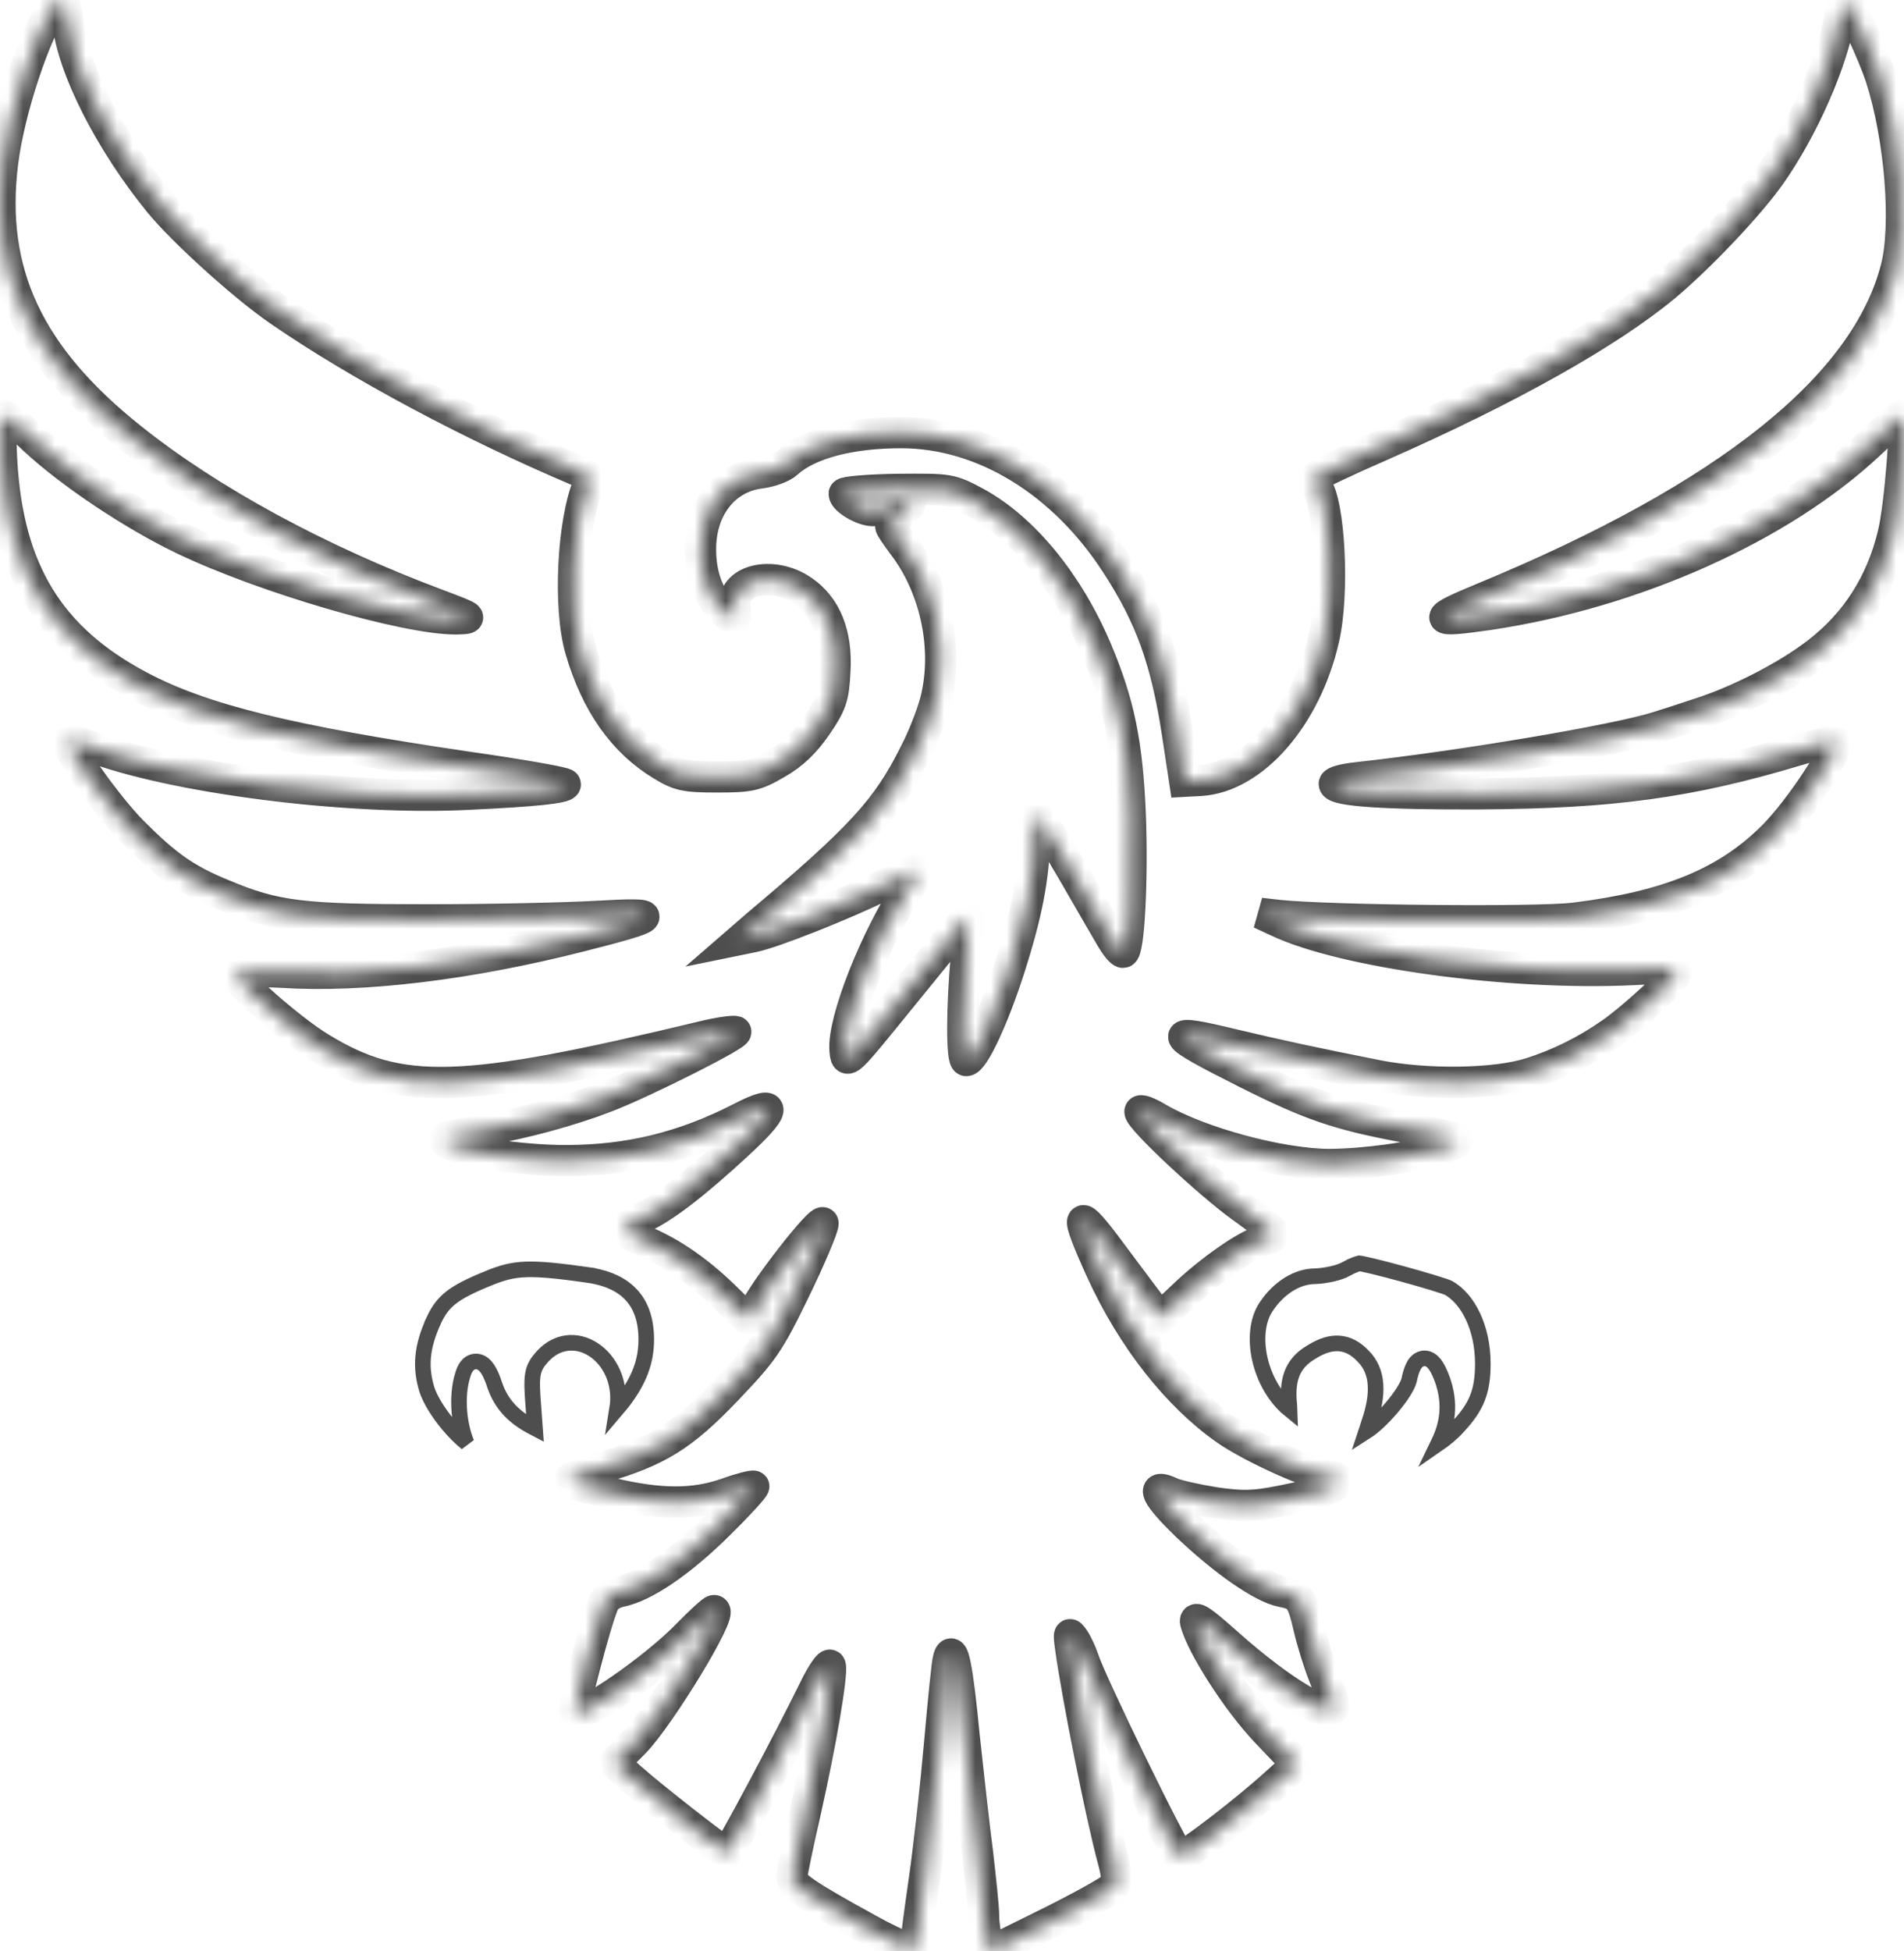<svg width="122" height="125" viewBox="0 0 122 125" fill="none" xmlns="http://www.w3.org/2000/svg">
<mask id="path-1-inside-1_2_50564" fill="white">
<path d="M3.522 0.308C2.303 1.889 0.571 7.077 0.165 10.433C-0.701 17.452 1.816 22.833 8.449 28.104C13.457 32.098 20.414 35.871 27.967 38.701C30.322 39.588 30.377 39.616 29.24 39.644C26.018 39.672 16.895 37.008 11.751 34.54C8.557 33.014 4.523 30.323 2.195 28.159C1.302 27.299 0.408 26.606 0.246 26.606C0.057 26.606 0.002 27.521 0.111 29.574C0.517 36.565 3.17 40.892 8.909 43.944C12.97 46.107 18.573 47.466 29.889 49.131C33.382 49.63 36.224 50.13 36.224 50.24C36.224 50.462 34.248 50.684 29.998 50.879C22.309 51.267 10.993 49.824 5.687 47.772C5.065 47.522 4.469 47.411 4.388 47.494C4.117 47.772 6.879 51.655 8.503 53.292C10.696 55.483 11.914 56.343 14.296 57.314C17.653 58.729 19.358 58.923 27.426 58.923C31.459 58.923 36.332 58.812 38.254 58.701C42.532 58.452 42.315 58.673 37.172 59.977C30.079 61.78 23.257 62.612 18.059 62.28C16.489 62.196 15.135 62.196 15.054 62.28C14.756 62.557 18.601 65.969 20.55 67.134C25.639 70.241 29.51 70.13 44.995 66.413C45.997 66.163 46.971 66.025 47.134 66.08C47.486 66.191 41.286 69.326 38.823 70.269C36.522 71.156 33.544 71.961 31.08 72.377C28.292 72.849 28.13 72.904 28.698 73.237C29.673 73.792 33.463 74.347 36.224 74.347C40.312 74.347 43.831 73.487 47.54 71.573C49.868 70.38 49.76 71.018 47.188 73.376C44.508 75.845 42.559 77.343 41.232 77.953C40.61 78.23 40.041 78.535 39.933 78.646C39.825 78.757 40.393 79.146 41.205 79.478C43.046 80.228 44.86 81.504 46.619 83.251C47.35 83.972 48 84.583 48.054 84.583C48.108 84.583 48.244 84.305 48.379 83.945C48.785 82.863 52.738 77.786 52.738 78.369C52.738 78.646 51.925 80.588 50.924 82.641C49.245 86.108 48.893 86.58 46.511 89.077C43.723 91.989 42.153 92.96 38.525 94.014C35.71 94.847 35.737 94.874 39.148 95.651C42.315 96.4 44.454 96.4 46.538 95.679C47.459 95.346 48.244 95.152 48.298 95.207C48.352 95.263 47.35 96.372 46.051 97.648C43.614 100.062 41.286 101.643 39.743 101.948C39.229 102.059 38.796 102.364 38.66 102.725C38.119 104.028 36.684 109.577 36.82 109.715C37.253 110.131 41.963 106.886 44.075 104.694C44.887 103.862 45.645 103.169 45.753 103.169C46.403 103.169 42.288 109.937 40.637 111.629L39.337 112.933L40.42 113.904C41.747 115.097 46.376 118.703 46.565 118.703C46.728 118.703 50.626 111.38 52.196 108.162C52.683 107.163 53.144 106.525 53.198 106.692C53.36 107.163 52.575 111.768 51.601 116.068C51.14 118.065 50.761 119.924 50.734 120.201C50.707 120.756 51.546 121.338 55.634 123.585C57.908 124.834 58.693 125.055 58.693 124.445C58.693 124.279 58.937 122.42 59.235 120.367C59.532 118.315 59.966 114.376 60.209 111.629C60.453 108.883 60.697 106.442 60.778 106.22C61.048 105.277 61.346 106.747 61.779 111.213C62.05 113.738 62.429 117.15 62.646 118.786C62.835 120.423 63.025 122.198 63.025 122.725C63.025 123.225 63.133 123.974 63.268 124.334L63.512 125L67.275 123.141C69.332 122.115 71.173 121.089 71.363 120.867C71.606 120.534 71.606 120.173 71.309 119.091C70.578 116.401 69.007 108.55 68.601 105.554C68.466 104.583 68.493 104.528 68.818 104.999C69.007 105.277 69.278 105.859 69.414 106.275C69.901 107.801 75.342 118.953 75.613 118.953C75.938 118.98 79.944 115.901 81.785 114.209L83.112 113.016L81.108 110.908C79.268 108.966 77.021 105.443 76.615 103.945C76.506 103.474 76.966 103.779 78.618 105.249C82.218 108.467 85.494 110.381 85.494 109.244C85.494 109.105 85.196 108.245 84.844 107.385C84.492 106.497 84.059 105.083 83.87 104.25C83.437 102.392 83.274 102.17 82.137 101.948C80.865 101.698 78.401 99.978 76.019 97.704C74.07 95.817 73.664 94.985 75.044 95.623C75.396 95.79 76.642 96.067 77.833 96.261C79.592 96.511 80.296 96.511 82.11 96.15C84.628 95.651 85.765 95.263 85.765 94.847C85.765 94.708 85.521 94.569 85.223 94.569C84.276 94.569 80.242 92.766 78.537 91.573C75.451 89.409 72.554 85.748 70.578 81.42C68.791 77.481 68.953 77.204 71.227 80.283C72.364 81.809 73.528 83.362 73.826 83.751L74.341 84.416L75.802 83.029C77.508 81.393 79.917 79.7 80.973 79.451C81.379 79.34 81.704 79.173 81.704 79.062C81.704 78.951 80.757 78.175 79.62 77.37C77.454 75.817 73.041 71.683 73.041 71.212C73.041 71.046 73.555 71.24 74.205 71.628C76.858 73.181 82.056 74.596 85.223 74.596C87.524 74.569 90.421 74.18 92.262 73.598C94.076 73.043 93.913 72.96 89.636 72.127C85.711 71.378 83.924 70.768 79.944 68.771C74.692 66.135 74.557 65.83 79.132 66.94C81.812 67.578 84.222 68.105 88.309 68.909C91.45 69.52 95.835 69.464 98.082 68.743C99.842 68.188 101.602 67.328 103.226 66.191C104.661 65.192 107.422 62.64 107.422 62.307C107.422 62.058 106.637 62.002 104.525 62.113C96.756 62.474 86.09 61.031 81.839 59.006L80.757 58.507L81.975 58.646C85.25 58.979 98.515 59.117 100.925 58.812C106.962 58.063 110.698 56.51 113.648 53.541C115.354 51.822 117.953 47.855 117.628 47.522C117.547 47.439 116.41 47.688 115.083 48.077C108.234 50.13 103.307 50.795 94.834 50.851C88.797 50.879 85.494 50.657 85.494 50.213C85.494 50.074 86.144 49.908 86.929 49.824C93.751 49.075 103.578 47.411 106.204 46.579C106.664 46.44 107.855 46.052 108.857 45.719C111.401 44.914 114.569 43.278 116.491 41.78C118.927 39.893 120.552 37.369 121.31 34.207C121.743 32.459 122.203 26.606 121.905 26.606C121.797 26.606 120.849 27.438 119.794 28.437C114.081 33.791 104.715 37.979 95.375 39.366C91.72 39.893 91.666 39.699 95.104 38.285C110.725 31.821 119.55 24.747 121.499 17.174C122.203 14.428 121.77 8.852 120.524 4.969C120.037 3.471 118.575 0.336 118.278 0.114C118.142 0.059 117.98 0.502 117.871 1.113C117.438 3.887 115.543 8.214 113.432 11.21C112.078 13.124 109.019 16.37 106.718 18.312C103.118 21.308 96.729 24.914 88.472 28.548C86.306 29.491 84.438 30.378 84.303 30.517C84.168 30.656 84.168 30.878 84.33 31.1C85.196 32.182 85.494 38.035 84.817 40.92C83.68 45.913 80.323 49.769 76.939 49.991L75.911 50.046L75.451 46.995C74.72 42.279 73.745 39.533 71.525 36.121C68.114 30.85 62.971 27.715 57.746 27.715C54.47 27.715 51.817 28.409 50.437 29.657C50.139 29.935 49.381 30.212 48.731 30.295C46.43 30.573 44.887 32.542 44.887 35.178C44.887 36.786 45.347 38.09 46.213 39.006C46.971 39.838 47.269 39.81 47.107 38.95C46.782 37.175 49.462 36.481 51.438 37.841C52.927 38.867 53.631 40.615 53.496 42.973C53.414 44.665 53.279 45.081 52.331 46.468C51.574 47.577 50.788 48.326 49.76 48.909C48.433 49.686 48.027 49.769 45.97 49.769C43.966 49.769 43.506 49.686 42.423 49.02C39.933 47.522 38.2 45.053 37.199 41.613C36.413 38.922 36.684 33.43 37.713 30.989C37.848 30.628 37.713 30.434 37.117 30.184C30.16 27.244 22.851 23.333 17.843 19.865C15.623 18.339 11.697 14.789 10.208 12.958C7.041 9.074 4.659 4.358 4.361 1.473C4.198 -0.052 4.009 -0.302 3.522 0.308ZM62.565 32.209C65.597 33.874 68.439 37.341 70.253 41.613C71.715 45.081 72.229 47.633 72.418 52.127C72.581 56.343 72.337 61.004 71.958 61.004C71.823 61.004 71.498 60.587 71.2 60.088C70.93 59.617 69.793 57.675 68.71 55.788C67.627 53.93 66.625 52.321 66.517 52.238C66.382 52.154 66.273 52.82 66.273 53.68C66.273 56.094 65.786 58.59 64.649 62.113C63.62 65.303 62.375 67.939 61.915 67.939C61.617 67.939 61.617 64.638 61.915 61.281C62.023 59.977 62.104 58.895 62.05 58.84C61.969 58.701 61.509 59.256 57.746 63.889C54.254 68.188 54.227 68.244 54.145 67.273C53.983 65.442 56.067 60.144 58.206 56.898C58.639 56.26 58.883 55.733 58.747 55.733C58.585 55.733 57.529 56.205 56.365 56.815C53.983 57.98 49.516 59.755 48.271 60.005L47.459 60.171L48.514 59.256C55.174 53.653 56.825 51.849 58.612 48.271C59.235 47.078 59.884 45.358 60.047 44.471C60.724 41.225 59.857 37.508 57.881 34.928C57.448 34.345 57.069 33.791 57.069 33.707C57.069 33.596 57.394 33.208 57.827 32.847C58.747 32.043 58.423 31.599 57.367 32.237C56.934 32.487 56.284 32.709 55.932 32.709C55.282 32.709 54.091 32.015 54.091 31.627C54.091 31.516 55.634 31.377 57.502 31.349C60.859 31.322 60.913 31.322 62.565 32.209Z"/>
</mask>
<path d="M3.522 0.308C2.303 1.889 0.571 7.077 0.165 10.433C-0.701 17.452 1.816 22.833 8.449 28.104C13.457 32.098 20.414 35.871 27.967 38.701C30.322 39.588 30.377 39.616 29.24 39.644C26.018 39.672 16.895 37.008 11.751 34.54C8.557 33.014 4.523 30.323 2.195 28.159C1.302 27.299 0.408 26.606 0.246 26.606C0.057 26.606 0.002 27.521 0.111 29.574C0.517 36.565 3.17 40.892 8.909 43.944C12.97 46.107 18.573 47.466 29.889 49.131C33.382 49.63 36.224 50.13 36.224 50.24C36.224 50.462 34.248 50.684 29.998 50.879C22.309 51.267 10.993 49.824 5.687 47.772C5.065 47.522 4.469 47.411 4.388 47.494C4.117 47.772 6.879 51.655 8.503 53.292C10.696 55.483 11.914 56.343 14.296 57.314C17.653 58.729 19.358 58.923 27.426 58.923C31.459 58.923 36.332 58.812 38.254 58.701C42.532 58.452 42.315 58.673 37.172 59.977C30.079 61.78 23.257 62.612 18.059 62.28C16.489 62.196 15.135 62.196 15.054 62.28C14.756 62.557 18.601 65.969 20.55 67.134C25.639 70.241 29.51 70.13 44.995 66.413C45.997 66.163 46.971 66.025 47.134 66.08C47.486 66.191 41.286 69.326 38.823 70.269C36.522 71.156 33.544 71.961 31.08 72.377C28.292 72.849 28.13 72.904 28.698 73.237C29.673 73.792 33.463 74.347 36.224 74.347C40.312 74.347 43.831 73.487 47.54 71.573C49.868 70.38 49.76 71.018 47.188 73.376C44.508 75.845 42.559 77.343 41.232 77.953C40.61 78.23 40.041 78.535 39.933 78.646C39.825 78.757 40.393 79.146 41.205 79.478C43.046 80.228 44.86 81.504 46.619 83.251C47.35 83.972 48 84.583 48.054 84.583C48.108 84.583 48.244 84.305 48.379 83.945C48.785 82.863 52.738 77.786 52.738 78.369C52.738 78.646 51.925 80.588 50.924 82.641C49.245 86.108 48.893 86.58 46.511 89.077C43.723 91.989 42.153 92.96 38.525 94.014C35.71 94.847 35.737 94.874 39.148 95.651C42.315 96.4 44.454 96.4 46.538 95.679C47.459 95.346 48.244 95.152 48.298 95.207C48.352 95.263 47.35 96.372 46.051 97.648C43.614 100.062 41.286 101.643 39.743 101.948C39.229 102.059 38.796 102.364 38.66 102.725C38.119 104.028 36.684 109.577 36.82 109.715C37.253 110.131 41.963 106.886 44.075 104.694C44.887 103.862 45.645 103.169 45.753 103.169C46.403 103.169 42.288 109.937 40.637 111.629L39.337 112.933L40.42 113.904C41.747 115.097 46.376 118.703 46.565 118.703C46.728 118.703 50.626 111.38 52.196 108.162C52.683 107.163 53.144 106.525 53.198 106.692C53.36 107.163 52.575 111.768 51.601 116.068C51.14 118.065 50.761 119.924 50.734 120.201C50.707 120.756 51.546 121.338 55.634 123.585C57.908 124.834 58.693 125.055 58.693 124.445C58.693 124.279 58.937 122.42 59.235 120.367C59.532 118.315 59.966 114.376 60.209 111.629C60.453 108.883 60.697 106.442 60.778 106.22C61.048 105.277 61.346 106.747 61.779 111.213C62.05 113.738 62.429 117.15 62.646 118.786C62.835 120.423 63.025 122.198 63.025 122.725C63.025 123.225 63.133 123.974 63.268 124.334L63.512 125L67.275 123.141C69.332 122.115 71.173 121.089 71.363 120.867C71.606 120.534 71.606 120.173 71.309 119.091C70.578 116.401 69.007 108.55 68.601 105.554C68.466 104.583 68.493 104.528 68.818 104.999C69.007 105.277 69.278 105.859 69.414 106.275C69.901 107.801 75.342 118.953 75.613 118.953C75.938 118.98 79.944 115.901 81.785 114.209L83.112 113.016L81.108 110.908C79.268 108.966 77.021 105.443 76.615 103.945C76.506 103.474 76.966 103.779 78.618 105.249C82.218 108.467 85.494 110.381 85.494 109.244C85.494 109.105 85.196 108.245 84.844 107.385C84.492 106.497 84.059 105.083 83.87 104.25C83.437 102.392 83.274 102.17 82.137 101.948C80.865 101.698 78.401 99.978 76.019 97.704C74.07 95.817 73.664 94.985 75.044 95.623C75.396 95.79 76.642 96.067 77.833 96.261C79.592 96.511 80.296 96.511 82.11 96.15C84.628 95.651 85.765 95.263 85.765 94.847C85.765 94.708 85.521 94.569 85.223 94.569C84.276 94.569 80.242 92.766 78.537 91.573C75.451 89.409 72.554 85.748 70.578 81.42C68.791 77.481 68.953 77.204 71.227 80.283C72.364 81.809 73.528 83.362 73.826 83.751L74.341 84.416L75.802 83.029C77.508 81.393 79.917 79.7 80.973 79.451C81.379 79.34 81.704 79.173 81.704 79.062C81.704 78.951 80.757 78.175 79.62 77.37C77.454 75.817 73.041 71.683 73.041 71.212C73.041 71.046 73.555 71.24 74.205 71.628C76.858 73.181 82.056 74.596 85.223 74.596C87.524 74.569 90.421 74.18 92.262 73.598C94.076 73.043 93.913 72.96 89.636 72.127C85.711 71.378 83.924 70.768 79.944 68.771C74.692 66.135 74.557 65.83 79.132 66.94C81.812 67.578 84.222 68.105 88.309 68.909C91.45 69.52 95.835 69.464 98.082 68.743C99.842 68.188 101.602 67.328 103.226 66.191C104.661 65.192 107.422 62.64 107.422 62.307C107.422 62.058 106.637 62.002 104.525 62.113C96.756 62.474 86.09 61.031 81.839 59.006L80.757 58.507L81.975 58.646C85.25 58.979 98.515 59.117 100.925 58.812C106.962 58.063 110.698 56.51 113.648 53.541C115.354 51.822 117.953 47.855 117.628 47.522C117.547 47.439 116.41 47.688 115.083 48.077C108.234 50.13 103.307 50.795 94.834 50.851C88.797 50.879 85.494 50.657 85.494 50.213C85.494 50.074 86.144 49.908 86.929 49.824C93.751 49.075 103.578 47.411 106.204 46.579C106.664 46.44 107.855 46.052 108.857 45.719C111.401 44.914 114.569 43.278 116.491 41.78C118.927 39.893 120.552 37.369 121.31 34.207C121.743 32.459 122.203 26.606 121.905 26.606C121.797 26.606 120.849 27.438 119.794 28.437C114.081 33.791 104.715 37.979 95.375 39.366C91.72 39.893 91.666 39.699 95.104 38.285C110.725 31.821 119.55 24.747 121.499 17.174C122.203 14.428 121.77 8.852 120.524 4.969C120.037 3.471 118.575 0.336 118.278 0.114C118.142 0.059 117.98 0.502 117.871 1.113C117.438 3.887 115.543 8.214 113.432 11.21C112.078 13.124 109.019 16.37 106.718 18.312C103.118 21.308 96.729 24.914 88.472 28.548C86.306 29.491 84.438 30.378 84.303 30.517C84.168 30.656 84.168 30.878 84.33 31.1C85.196 32.182 85.494 38.035 84.817 40.92C83.68 45.913 80.323 49.769 76.939 49.991L75.911 50.046L75.451 46.995C74.72 42.279 73.745 39.533 71.525 36.121C68.114 30.85 62.971 27.715 57.746 27.715C54.47 27.715 51.817 28.409 50.437 29.657C50.139 29.935 49.381 30.212 48.731 30.295C46.43 30.573 44.887 32.542 44.887 35.178C44.887 36.786 45.347 38.09 46.213 39.006C46.971 39.838 47.269 39.81 47.107 38.95C46.782 37.175 49.462 36.481 51.438 37.841C52.927 38.867 53.631 40.615 53.496 42.973C53.414 44.665 53.279 45.081 52.331 46.468C51.574 47.577 50.788 48.326 49.76 48.909C48.433 49.686 48.027 49.769 45.97 49.769C43.966 49.769 43.506 49.686 42.423 49.02C39.933 47.522 38.2 45.053 37.199 41.613C36.413 38.922 36.684 33.43 37.713 30.989C37.848 30.628 37.713 30.434 37.117 30.184C30.16 27.244 22.851 23.333 17.843 19.865C15.623 18.339 11.697 14.789 10.208 12.958C7.041 9.074 4.659 4.358 4.361 1.473C4.198 -0.052 4.009 -0.302 3.522 0.308ZM62.565 32.209C65.597 33.874 68.439 37.341 70.253 41.613C71.715 45.081 72.229 47.633 72.418 52.127C72.581 56.343 72.337 61.004 71.958 61.004C71.823 61.004 71.498 60.587 71.2 60.088C70.93 59.617 69.793 57.675 68.71 55.788C67.627 53.93 66.625 52.321 66.517 52.238C66.382 52.154 66.273 52.82 66.273 53.68C66.273 56.094 65.786 58.59 64.649 62.113C63.62 65.303 62.375 67.939 61.915 67.939C61.617 67.939 61.617 64.638 61.915 61.281C62.023 59.977 62.104 58.895 62.05 58.84C61.969 58.701 61.509 59.256 57.746 63.889C54.254 68.188 54.227 68.244 54.145 67.273C53.983 65.442 56.067 60.144 58.206 56.898C58.639 56.26 58.883 55.733 58.747 55.733C58.585 55.733 57.529 56.205 56.365 56.815C53.983 57.98 49.516 59.755 48.271 60.005L47.459 60.171L48.514 59.256C55.174 53.653 56.825 51.849 58.612 48.271C59.235 47.078 59.884 45.358 60.047 44.471C60.724 41.225 59.857 37.508 57.881 34.928C57.448 34.345 57.069 33.791 57.069 33.707C57.069 33.596 57.394 33.208 57.827 32.847C58.747 32.043 58.423 31.599 57.367 32.237C56.934 32.487 56.284 32.709 55.932 32.709C55.282 32.709 54.091 32.015 54.091 31.627C54.091 31.516 55.634 31.377 57.502 31.349C60.859 31.322 60.913 31.322 62.565 32.209Z" stroke="#4E4E4E" stroke-width="2" mask="url(#path-1-inside-1_2_50564)"/>
<path d="M87.136 80.932C87.189 80.94 87.261 80.953 87.349 80.971C87.525 81.007 87.755 81.059 88.023 81.124C88.56 81.254 89.236 81.432 89.915 81.618C90.594 81.805 91.272 81.999 91.812 82.164C92.083 82.246 92.317 82.32 92.497 82.382C92.676 82.443 92.776 82.482 92.814 82.5C94.081 83.215 95.013 85.078 95.013 87.356C95.013 88.261 94.908 88.943 94.668 89.552C94.428 90.161 94.038 90.733 93.415 91.397L93.406 91.408C93.063 91.795 92.579 92.194 92.14 92.496C92.149 92.477 92.158 92.458 92.168 92.439L92.17 92.435C92.886 90.998 92.915 89.571 92.321 88.111L92.319 88.108C92.199 87.818 92.07 87.564 91.927 87.38C91.807 87.226 91.541 86.95 91.15 87.025C90.967 87.061 90.834 87.164 90.745 87.262C90.657 87.358 90.592 87.472 90.541 87.581C90.439 87.798 90.357 88.083 90.287 88.413C90.252 88.57 90.136 88.827 89.926 89.16C89.723 89.482 89.455 89.84 89.155 90.191C88.61 90.832 88.002 91.402 87.532 91.702C87.584 91.542 87.649 91.353 87.728 91.13L87.728 91.124C88.34 89.329 88.335 87.851 87.336 86.862C86.891 86.394 86.383 86.09 85.773 86.057C85.251 86.028 84.725 86.204 84.186 86.517L83.967 86.65C83.398 86.991 82.995 87.435 82.773 88.028C82.559 88.604 82.532 89.276 82.617 90.047C82.628 90.148 82.632 90.234 82.634 90.306C82.506 90.203 82.345 90.054 82.153 89.847C81.36 88.983 80.839 87.827 80.653 86.684C80.467 85.533 80.63 84.459 81.12 83.723L81.122 83.72C81.948 82.463 83.162 81.754 84.251 81.754H84.273C84.616 81.739 84.997 81.685 85.346 81.606C85.685 81.53 86.035 81.419 86.29 81.269C86.453 81.174 86.638 81.088 86.805 81.022C86.94 80.969 87.043 80.94 87.1 80.926C87.109 80.927 87.121 80.929 87.136 80.932Z" stroke="#4E4E4E"/>
<path d="M33.697 81.317C34.602 81.284 35.758 81.402 37.643 81.666V81.667C38.945 81.85 39.872 82.305 40.476 82.971C41.076 83.633 41.409 84.564 41.409 85.805C41.409 87.224 40.947 88.45 39.862 89.853C39.746 90.002 39.64 90.131 39.545 90.242C39.795 88.713 39.188 87.343 38.23 86.599C37.739 86.218 37.143 85.992 36.52 86.018C35.969 86.041 35.433 86.261 34.968 86.686L34.773 86.881L34.768 86.887C34.465 87.226 34.231 87.522 34.144 88.053C34.067 88.514 34.102 89.15 34.182 90.167V90.168L34.278 91.489L34.074 91.382L34.073 91.381L33.849 91.258C32.827 90.672 32.149 89.903 31.768 88.914L31.69 88.698C31.584 88.37 31.469 88.09 31.348 87.868C31.235 87.663 31.082 87.441 30.866 87.314C30.747 87.245 30.591 87.195 30.415 87.217C30.239 87.238 30.1 87.323 30.001 87.419C29.866 87.549 29.774 87.723 29.709 87.902L29.651 88.082C29.427 88.783 29.367 89.637 29.439 90.459C29.498 91.146 29.653 91.842 29.902 92.441C29.505 92.118 29.086 91.699 28.696 91.231C28.078 90.487 27.581 89.68 27.362 89.041C26.916 87.594 27.003 86.306 27.799 84.57L27.798 84.569C28.097 83.932 28.413 83.503 28.904 83.119C29.415 82.721 30.138 82.353 31.295 81.885L31.298 81.884C32.166 81.525 32.818 81.349 33.697 81.317Z" stroke="#4E4E4E"/>
</svg>
